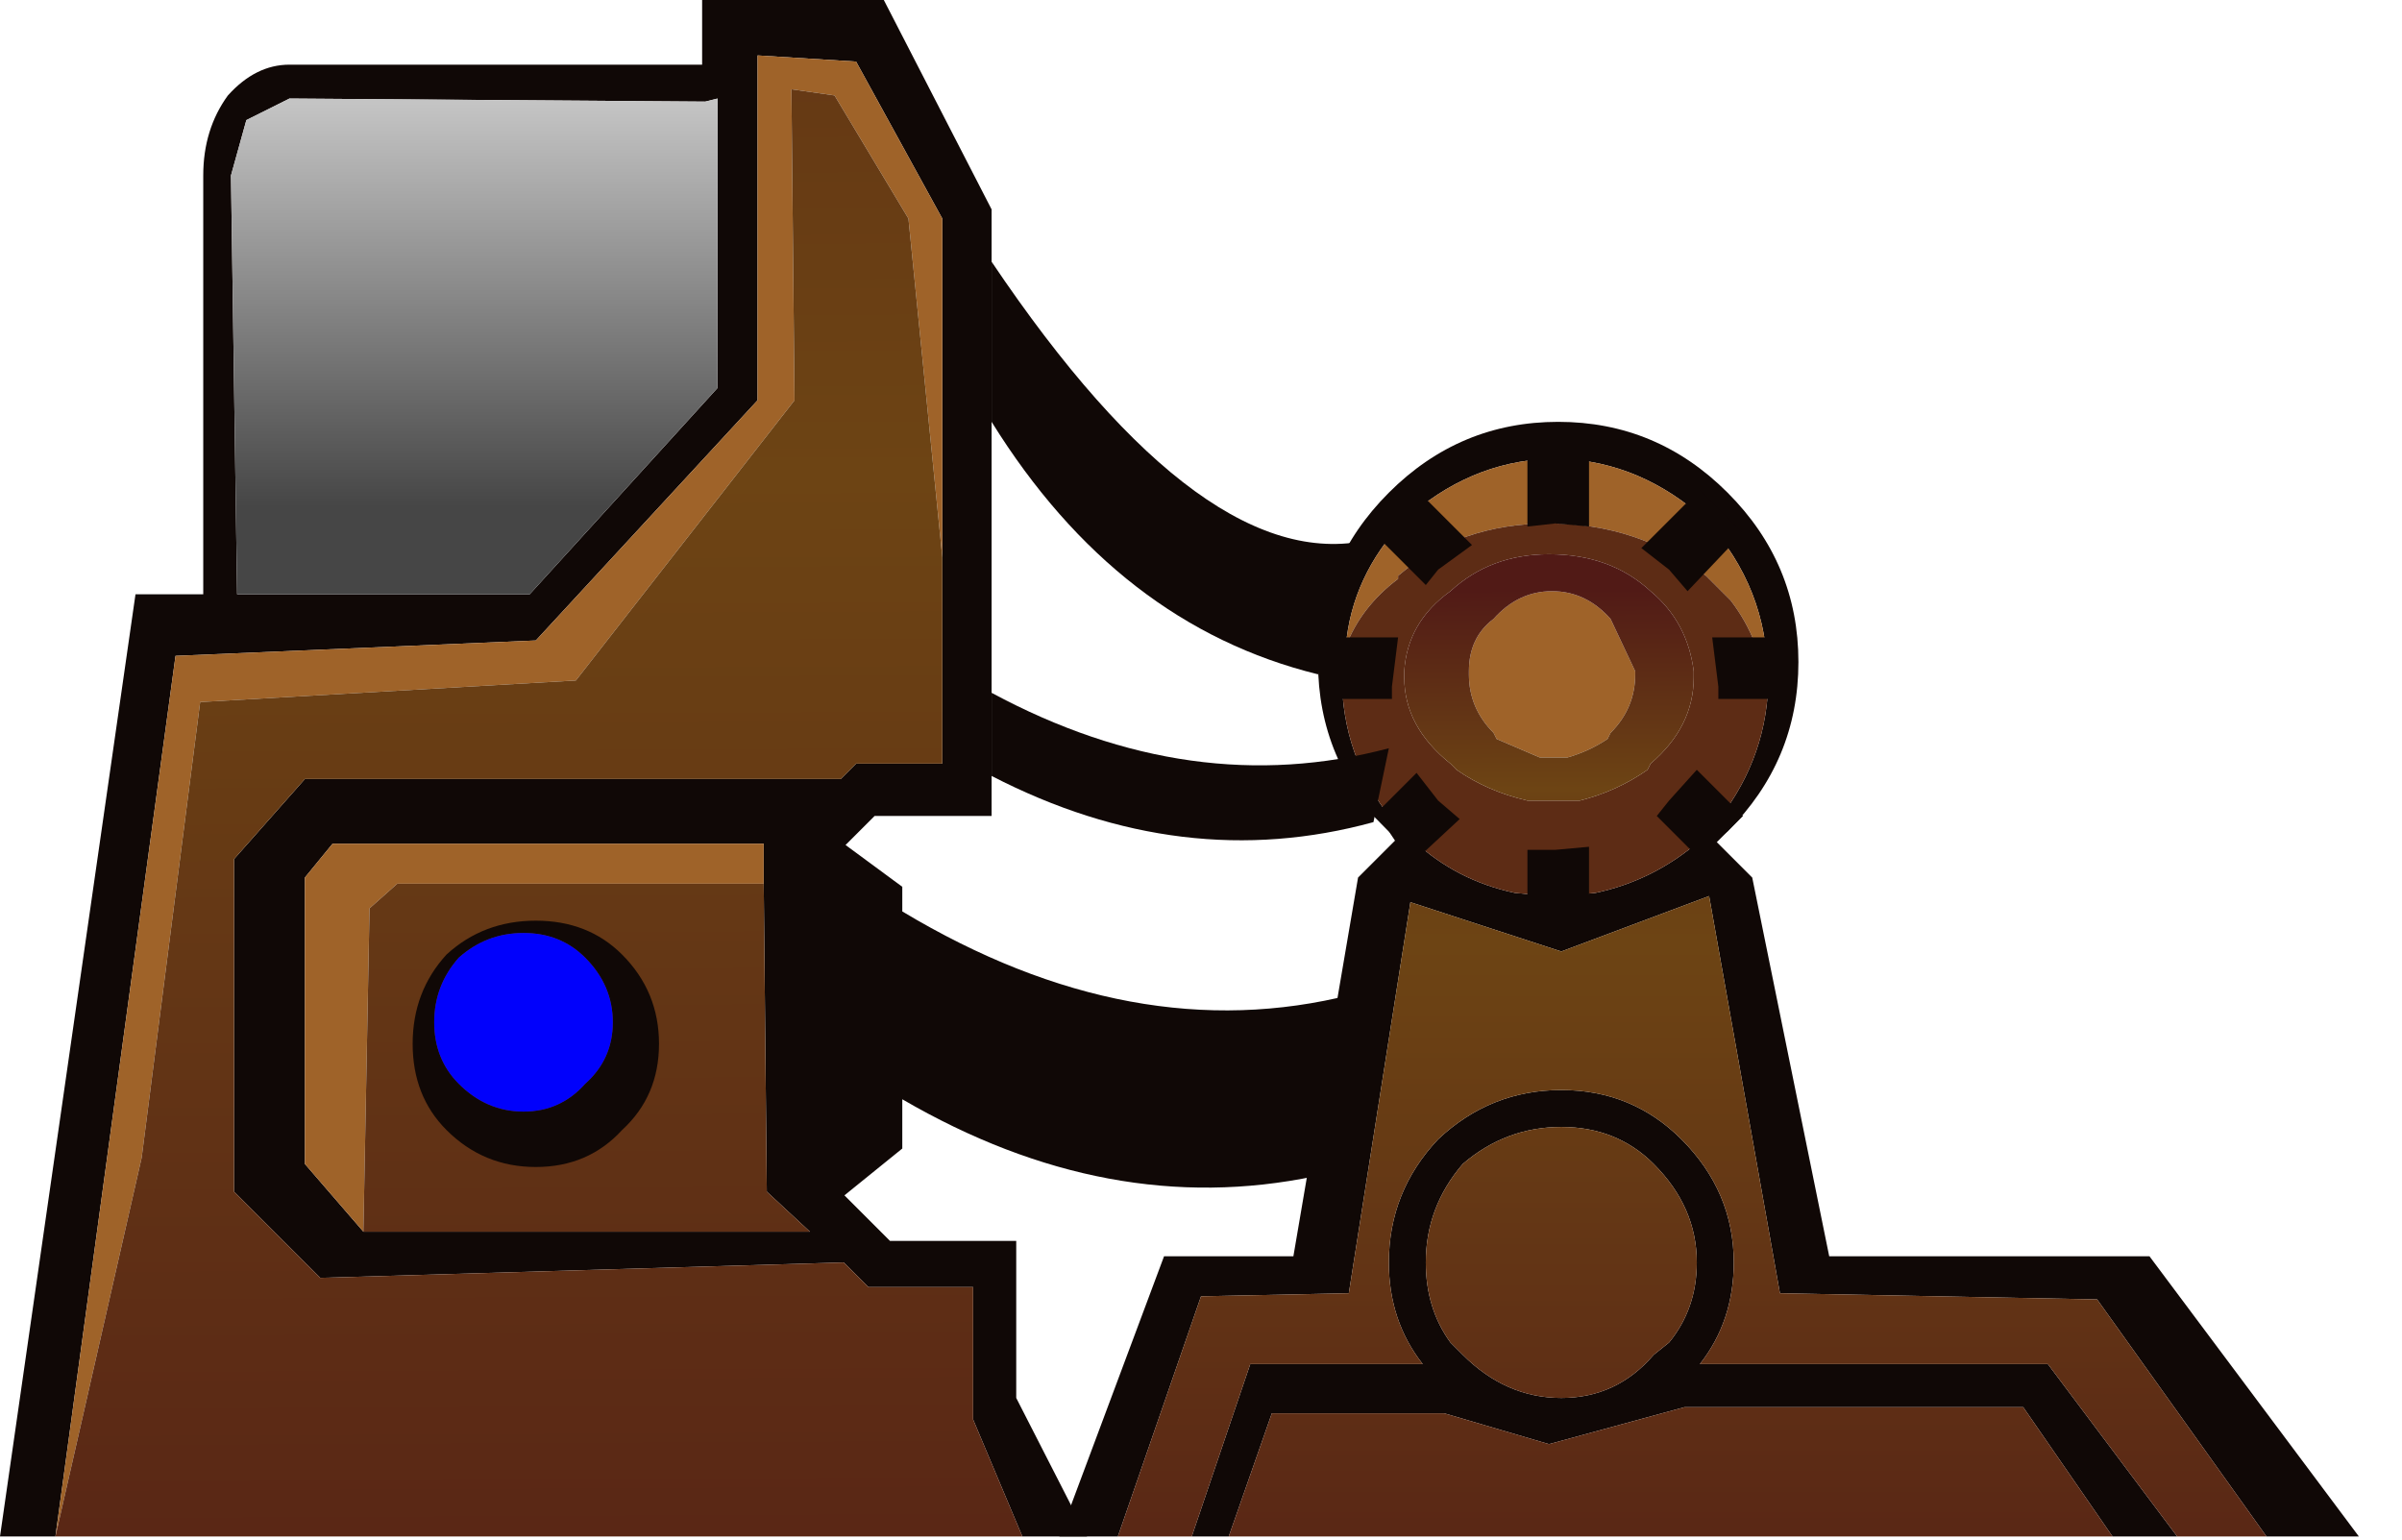 <?xml version="1.0" encoding="utf-8"?>
<svg version="1.1" id="Layer_1"
xmlns="http://www.w3.org/2000/svg"
xmlns:xlink="http://www.w3.org/1999/xlink"
width="39px" height="25px"
xml:space="preserve">
<g id="1257" transform="matrix(1, 0, 0, 1, 38.25, 24.95)">
<path style="fill:#100806;fill-opacity:1" d="M-16.45,-13.95L-16.45 -13.65Q-16.35 -12.4 -15.45 -11.4L-15.3 -11.3Q-14.6 -10.65 -13.65 -10.45L-13.1 -10.4L-12.9 -10.4L-12.35 -10.45Q-11.4 -10.65 -10.65 -11.3L-10.55 -11.4Q-9.65 -12.4 -9.55 -13.65L-9.55 -13.95Q-9.55 -15.4 -10.55 -16.5Q-11.6 -17.45 -12.9 -17.5L-13.1 -17.5Q-14.4 -17.45 -15.45 -16.5Q-16.3 -15.6 -16.4 -14.45L-16.45 -13.95M-4.2,-3.85L-9.35 -3.95L-10.5 -10.4L-12.9 -9.5L-15.35 -10.3L-16.35 -3.95L-18.75 -3.9L-20.1 0L-21.05 0L-19.35 -4.55L-17.25 -4.55L-16.2 -10.7L-15.6 -11.3L-15.7 -11.45Q-16.85 -12.6 -16.85 -14.2Q-16.85 -15.8 -15.7 -16.95Q-14.55 -18.1 -12.95 -18.1Q-11.35 -18.1 -10.2 -16.95Q-9.05 -15.8 -9.05 -14.2Q-9.05 -12.6 -10.2 -11.45L-10.4 -11.3L-9.8 -10.7L-8.55 -4.55L-3.35 -4.55L0.05 0L-1.45 0L-4.2 -3.85M-18.3,0L-18.9 0L-17.95 -2.8L-15.15 -2.8Q-15.7 -3.5 -15.7 -4.45Q-15.7 -5.6 -14.9 -6.45Q-14.05 -7.25 -12.9 -7.25Q-11.75 -7.25 -10.95 -6.45Q-10.1 -5.6 -10.1 -4.45Q-10.1 -3.5 -10.65 -2.8L-5 -2.8L-2.9 0L-3.95 0L-5.4 -2.1L-10.9 -2.1L-13.1 -1.5L-14.8 -2L-17.6 -2L-18.3 0M-10.7,-4.45Q-10.7 -5.35 -11.4 -6.05Q-12 -6.65 -12.9 -6.65Q-13.8 -6.65 -14.5 -6.05Q-15.1 -5.35 -15.1 -4.45Q-15.1 -3.7 -14.7 -3.15L-14.5 -2.95Q-13.8 -2.25 -12.9 -2.25Q-12 -2.25 -11.4 -2.95L-11.15 -3.15Q-10.7 -3.7 -10.7 -4.45" />
<path style="fill:#9F6329;fill-opacity:1" d="M-10.15,-15.2L-10.55 -15.6Q-11.65 -16.45 -13.1 -16.45Q-14.55 -16.45 -15.55 -15.6L-15.55 -15.55Q-16.15 -15.1 -16.4 -14.45Q-16.3 -15.6 -15.45 -16.5Q-14.4 -17.45 -13.1 -17.5L-12.9 -17.5Q-11.6 -17.45 -10.55 -16.5Q-9.55 -15.4 -9.55 -13.95L-9.55 -13.65Q-9.65 -14.55 -10.15 -15.2M-14.4,-14.05Q-14.4 -14.6 -14 -14.9Q-13.6 -15.35 -13.05 -15.35Q-12.5 -15.35 -12.1 -14.9L-11.7 -14.05L-11.7 -14Q-11.7 -13.45 -12.1 -13.05L-12.15 -12.95Q-12.45 -12.75 -12.8 -12.65L-13.25 -12.65L-13.95 -12.95L-14 -13.05Q-14.4 -13.45 -14.4 -14L-14.4 -14.05" />
<path style="fill:#5D2C15;fill-opacity:1" d="M-9.55,-13.65Q-9.65 -12.4 -10.55 -11.4L-10.65 -11.3Q-11.4 -10.65 -12.35 -10.45L-12.9 -10.4L-13.1 -10.4L-13.65 -10.45Q-14.6 -10.65 -15.3 -11.3L-15.45 -11.4Q-16.35 -12.4 -16.45 -13.65L-16.45 -13.95L-16.4 -14.45Q-16.15 -15.1 -15.55 -15.55L-15.55 -15.6Q-14.55 -16.45 -13.1 -16.45Q-11.65 -16.45 -10.55 -15.6L-10.15 -15.2Q-9.65 -14.55 -9.55 -13.65M-15.45,-13.95Q-15.45 -13.15 -14.7 -12.55L-14.6 -12.45Q-14.1 -12.1 -13.45 -11.95L-12.6 -11.95Q-12 -12.1 -11.5 -12.45L-11.45 -12.55Q-10.75 -13.15 -10.75 -13.95L-10.75 -14.05Q-10.85 -14.85 -11.45 -15.35Q-12.1 -15.95 -13.1 -15.95Q-14.05 -15.95 -14.7 -15.35Q-15.4 -14.85 -15.45 -14.05L-15.45 -13.95" />
<linearGradient
id="LinearGradID_460" gradientUnits="userSpaceOnUse" gradientTransform="matrix(0, -0.004, 0.003, -1.52588e-005, -12.9, -12.1)" spreadMethod ="pad" x1="-819.2" y1="0" x2="819.2" y2="0" >
<stop  offset="0" style="stop-color:#511A16;stop-opacity:1" />
<stop  offset="0.506" style="stop-color:#6D4414;stop-opacity:1" />
<stop  offset="1" style="stop-color:#511A16;stop-opacity:1" />
</linearGradient>
<path style="fill:url(#LinearGradID_460) " d="M-15.45,-14.05Q-15.4 -14.85 -14.7 -15.35Q-14.05 -15.95 -13.1 -15.95Q-12.1 -15.95 -11.45 -15.35Q-10.85 -14.85 -10.75 -14.05L-10.75 -13.95Q-10.75 -13.15 -11.45 -12.55L-11.5 -12.45Q-12 -12.1 -12.6 -11.95L-13.45 -11.95Q-14.1 -12.1 -14.6 -12.45L-14.7 -12.55Q-15.45 -13.15 -15.45 -13.95L-15.45 -14.05M-14.4,-14Q-14.4 -13.45 -14 -13.05L-13.95 -12.95L-13.25 -12.65L-12.8 -12.65Q-12.45 -12.75 -12.15 -12.95L-12.1 -13.05Q-11.7 -13.45 -11.7 -14L-11.7 -14.05L-12.1 -14.9Q-12.5 -15.35 -13.05 -15.35Q-13.6 -15.35 -14 -14.9Q-14.4 -14.6 -14.4 -14.05L-14.4 -14" />
<linearGradient
id="LinearGradID_461" gradientUnits="userSpaceOnUse" gradientTransform="matrix(0, -0.017, 0.011, 0, -13.4, -9.45)" spreadMethod ="pad" x1="-819.2" y1="0" x2="819.2" y2="0" >
<stop  offset="0" style="stop-color:#511A16;stop-opacity:1" />
<stop  offset="0.506" style="stop-color:#6D4414;stop-opacity:1" />
<stop  offset="1" style="stop-color:#511A16;stop-opacity:1" />
</linearGradient>
<path style="fill:url(#LinearGradID_461) " d="M-5,-2.8L-10.65 -2.8Q-10.1 -3.5 -10.1 -4.45Q-10.1 -5.6 -10.95 -6.45Q-11.75 -7.25 -12.9 -7.25Q-14.05 -7.25 -14.9 -6.45Q-15.7 -5.6 -15.7 -4.45Q-15.7 -3.5 -15.15 -2.8L-17.95 -2.8L-18.9 0L-20.1 0L-18.75 -3.9L-16.35 -3.95L-15.35 -10.3L-12.9 -9.5L-10.5 -10.4L-9.35 -3.95L-4.2 -3.85L-1.45 0L-2.9 0L-5 -2.8M-17.6,-2L-14.8 -2L-13.1 -1.5L-10.9 -2.1L-5.4 -2.1L-3.95 0L-18.3 0L-17.6 -2M-11.15,-3.15L-11.4 -2.95Q-12 -2.25 -12.9 -2.25Q-13.8 -2.25 -14.5 -2.95L-14.7 -3.15Q-15.1 -3.7 -15.1 -4.45Q-15.1 -5.35 -14.5 -6.05Q-13.8 -6.65 -12.9 -6.65Q-12 -6.65 -11.4 -6.05Q-10.7 -5.35 -10.7 -4.45Q-10.7 -3.7 -11.15 -3.15" />
<path style="fill:#100806;fill-opacity:1" d="M-9.2,-13.6L-10.35 -13.6L-10.35 -13.8L-10.45 -14.6L-9.2 -14.6L-9.2 -13.6M-16.7,-14.6L-15.55 -14.6L-15.65 -13.8L-15.65 -13.6L-16.7 -13.6L-16.7 -14.6M-15.25,-17L-14.35 -16.1L-14.9 -15.7L-15.1 -15.45L-15.95 -16.3L-15.25 -17M-11.6,-16.05L-10.65 -17L-9.95 -16.3L-10.85 -15.35L-11.15 -15.7L-11.6 -16.05M-12.45,-16.4L-13 -16.45L-13.45 -16.4L-13.45 -17.85L-12.45 -17.85L-12.45 -16.4M-13,-11.15L-12.45 -11.2L-12.45 -10.35L-13.45 -10.35L-13.45 -11.15L-13 -11.15M-11.15,-11.95L-10.7 -12.45L-9.95 -11.7L-10.65 -11L-11.35 -11.7L-11.15 -11.95M-14.55,-11.65L-15.25 -11L-15.95 -11.7L-15.25 -12.4L-14.9 -11.95L-14.55 -11.65" />
<path style="fill:#100806;fill-opacity:1" d="M-22.45,-1.9L-22.45 -4.05L-24.15 -4.05L-24.55 -4.45L-33.05 -4.2L-34.45 -5.6L-34.45 -11L-33.3 -12.3L-24.6 -12.3L-24.35 -12.55L-22.95 -12.55L-22.95 -15.9L-22.95 -21.4L-24.35 -23.95L-25.95 -24.05L-25.95 -18.45L-29.55 -14.55L-35.4 -14.3L-37.35 0L-38.25 0L-36.05 -15.3L-34.95 -15.3L-34.95 -22.1Q-34.95 -22.85 -34.55 -23.4Q-34.1 -23.9 -33.55 -23.9L-26.85 -23.9L-26.85 -24.95L-23.9 -24.95L-22.15 -21.55L-22.15 -11.7L-24.05 -11.7L-24.95 -10.8L-24.95 -5.95L-23.8 -4.8L-21.75 -4.8L-21.75 -2.25L-20.6 0L-21.65 0L-22.45 -1.9M-26.8,-23.3L-33.55 -23.35L-34.25 -23L-34.5 -22.1L-34.4 -15.3L-29.65 -15.3L-26.6 -18.65L-26.6 -23.35L-26.8 -23.3M-25.1,-4.95L-25.8 -5.6L-25.85 -10.6L-25.85 -11.25L-32.85 -11.25L-33.3 -10.7L-33.3 -6.05L-32.35 -4.95L-25.1 -4.95" />
<path style="fill:#9F6329;fill-opacity:1" d="M-23.5,-21.4L-24.7 -23.4L-25.4 -23.5L-25.35 -18.45L-28.9 -13.9L-35 -13.55L-35.95 -6.15L-37.35 0L-35.4 -14.3L-29.55 -14.55L-25.95 -18.45L-25.95 -24.05L-24.35 -23.95L-22.95 -21.4L-22.95 -15.9L-23.5 -21.4M-31.8,-10.6L-32.25 -10.2L-32.35 -4.95L-33.3 -6.05L-33.3 -10.7L-32.85 -11.25L-25.85 -11.25L-25.85 -10.6L-31.8 -10.6" />
<linearGradient
id="LinearGradID_462" gradientUnits="userSpaceOnUse" gradientTransform="matrix(0, -0.03, 0.003, -1.52588e-005, -12.9, -17)" spreadMethod ="pad" x1="-819.2" y1="0" x2="819.2" y2="0" >
<stop  offset="0" style="stop-color:#511A16;stop-opacity:1" />
<stop  offset="0.506" style="stop-color:#6D4414;stop-opacity:1" />
<stop  offset="1" style="stop-color:#511A16;stop-opacity:1" />
</linearGradient>
<path style="fill:url(#LinearGradID_462) " d="M-22.95,-15.9L-22.95 -12.55L-24.35 -12.55L-24.6 -12.3L-33.3 -12.3L-34.45 -11L-34.45 -5.6L-33.05 -4.2L-24.55 -4.45L-24.15 -4.05L-22.45 -4.05L-22.45 -1.9L-21.65 0L-37.35 0L-35.95 -6.15L-35 -13.55L-28.9 -13.9L-25.35 -18.45L-25.4 -23.5L-24.7 -23.4L-23.5 -21.4L-22.95 -15.9M-32.35,-4.95L-32.25 -10.2L-31.8 -10.6L-25.85 -10.6L-25.8 -5.6L-25.1 -4.95L-32.35 -4.95" />
<linearGradient
id="LinearGradID_463" gradientUnits="userSpaceOnUse" gradientTransform="matrix(0, -0.004, 0.001, 0, -33.55, -20)" spreadMethod ="pad" x1="-819.2" y1="0" x2="819.2" y2="0" >
<stop  offset="0" style="stop-color:#464646;stop-opacity:1" />
<stop  offset="1" style="stop-color:#C4C4C4;stop-opacity:1" />
</linearGradient>
<path style="fill:url(#LinearGradID_463) " d="M-26.6,-23.35L-26.6 -18.65L-29.65 -15.3L-34.4 -15.3L-34.5 -22.1L-34.25 -23L-33.55 -23.35L-26.8 -23.3L-26.6 -23.35" />
<path style="fill:#100806;fill-opacity:1" d="M-22.15,-20.7Q-18.65 -15.5 -15.95 -16.2L-16.85 -14Q-20.1 -14.8 -22.15 -18.1L-22.15 -20.7M-31,-9.45Q-30.4 -10 -29.55 -10Q-28.7 -10 -28.15 -9.45Q-27.55 -8.85 -27.55 -8Q-27.55 -7.15 -28.15 -6.6Q-28.7 -6 -29.55 -6Q-30.4 -6 -31 -6.6Q-31.55 -7.15 -31.55 -8Q-31.55 -8.85 -31 -9.45M-31.2,-8.35Q-31.2 -7.75 -30.8 -7.35Q-30.35 -6.9 -29.75 -6.9Q-29.15 -6.9 -28.75 -7.35Q-28.3 -7.75 -28.3 -8.35Q-28.3 -8.95 -28.75 -9.4Q-29.15 -9.8 -29.75 -9.8Q-30.35 -9.8 -30.8 -9.4Q-31.2 -8.95 -31.2 -8.35M-23.6,-10.15Q-19.85 -7.9 -16.3 -8.8L-16.9 -5.85Q-20.25 -5.15 -23.6 -7.1L-23.6 -6.3L-24.65 -5.45L-25.1 -5.75L-25.15 -10.65L-24.55 -11.25L-23.6 -10.55L-23.6 -10.15M-22.15,-13.7Q-18.9 -11.95 -15.7 -12.8L-15.95 -11.6Q-19.05 -10.75 -22.15 -12.35L-22.15 -13.7" />
<path style="fill:#0000FF;fill-opacity:0.988" d="M-30.8,-9.4Q-30.35 -9.8 -29.75 -9.8Q-29.15 -9.8 -28.75 -9.4Q-28.3 -8.95 -28.3 -8.35Q-28.3 -7.75 -28.75 -7.35Q-29.15 -6.9 -29.75 -6.9Q-30.35 -6.9 -30.8 -7.35Q-31.2 -7.75 -31.2 -8.35Q-31.2 -8.95 -30.8 -9.4" />
</g>
</svg>
